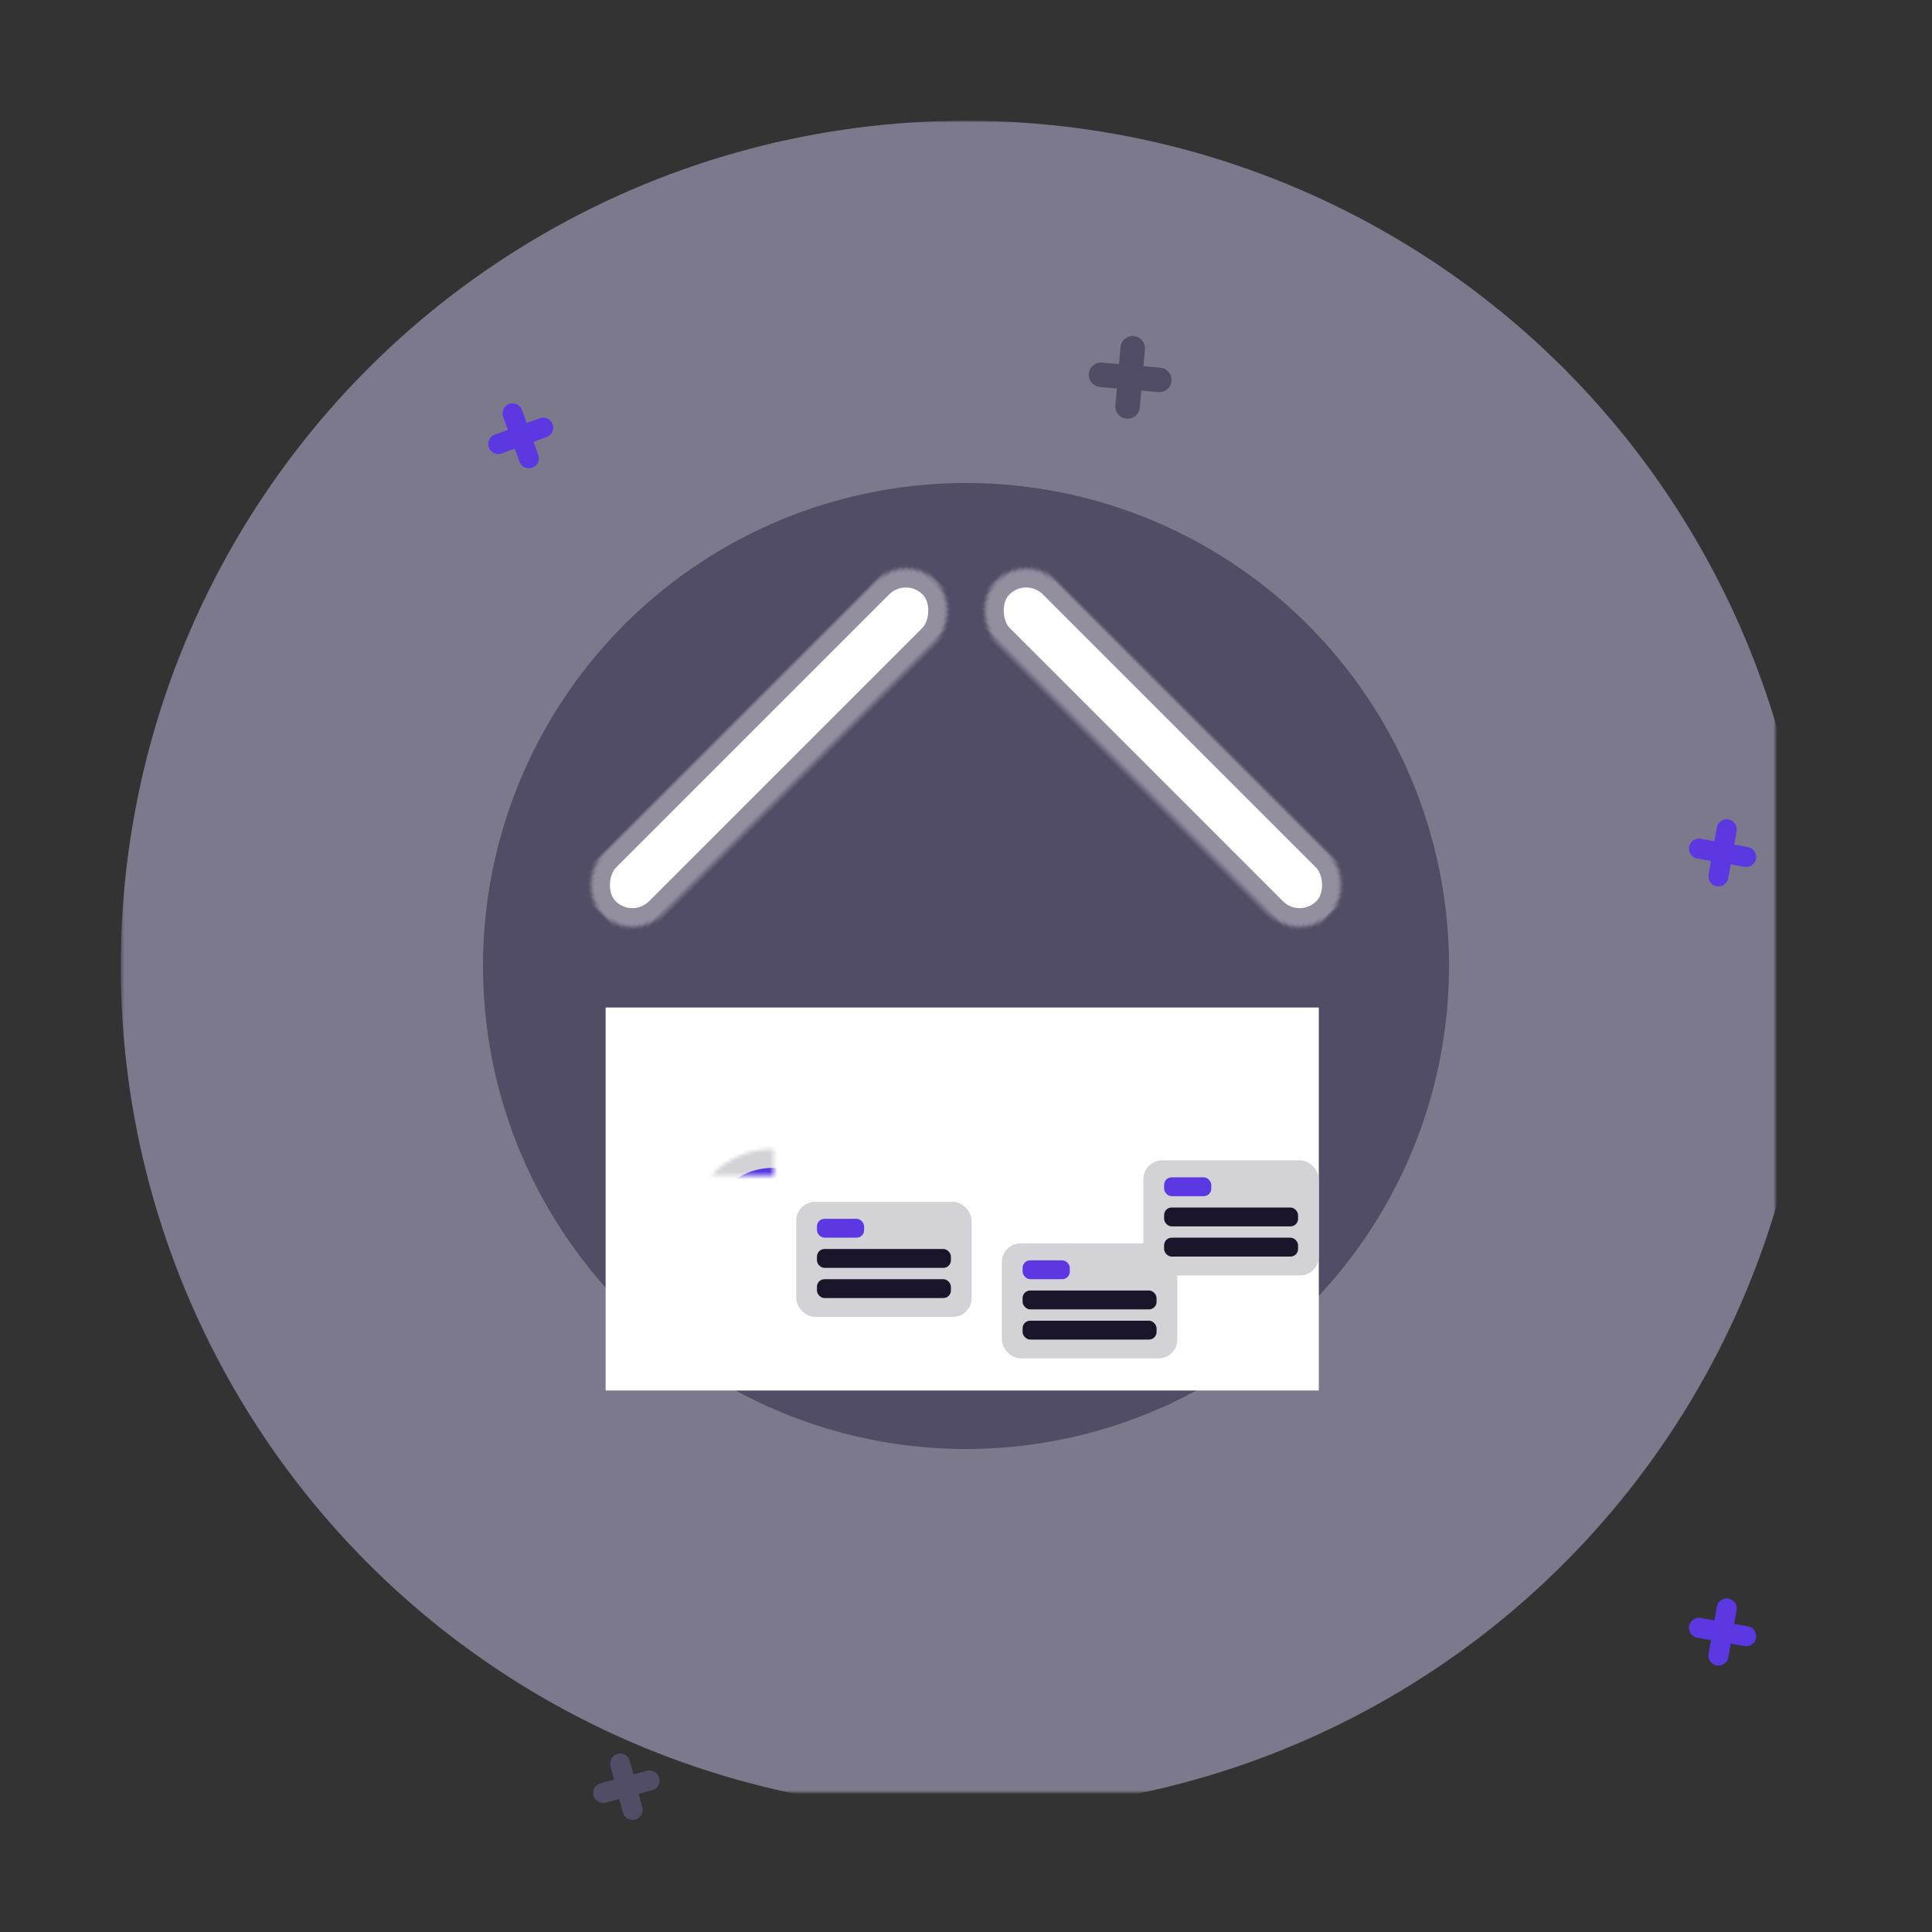 <?xml version="1.0" encoding="UTF-8" standalone="no"?>
<svg width="512px" height="512px" viewBox="0 0 512 512" version="1.1" xmlns="http://www.w3.org/2000/svg" xmlns:xlink="http://www.w3.org/1999/xlink">
    <rect x="0" y="0" width="512" height="512" fill="#333333" stroke="none"/>
    <!-- Generator: Sketch 41.1 (35376) - http://www.bohemiancoding.com/sketch -->
    <title>illustration-pitch-3</title>
    <desc>Created with Sketch.</desc>
    <defs>
        <circle id="path-1" cx="233.5" cy="229" r="176"></circle>
        <mask id="mask-2" maskContentUnits="userSpaceOnUse" maskUnits="objectBoundingBox" x="-48" y="-48" width="448" height="448">
            <rect x="9.5" y="5" width="448" height="448" fill="white"></rect>
            <use xlink:href="#path-1" fill="black"></use>
        </mask>
        <circle id="path-3" cx="75" cy="354.5" r="10"></circle>
        <mask id="mask-4" maskContentUnits="userSpaceOnUse" maskUnits="objectBoundingBox" x="0" y="0" width="20" height="20" fill="white">
            <use xlink:href="#path-3"></use>
        </mask>
        <circle id="path-5" cx="287" cy="391.5" r="10"></circle>
        <mask id="mask-6" maskContentUnits="userSpaceOnUse" maskUnits="objectBoundingBox" x="0" y="0" width="20" height="20" fill="white">
            <use xlink:href="#path-5"></use>
        </mask>
        <circle id="path-7" cx="189.5" cy="10" r="10"></circle>
        <mask id="mask-8" maskContentUnits="userSpaceOnUse" maskUnits="objectBoundingBox" x="0" y="0" width="20" height="20" fill="white">
            <use xlink:href="#path-7"></use>
        </mask>
        <circle id="path-9" cx="7.5" cy="169" r="7.5"></circle>
        <mask id="mask-10" maskContentUnits="userSpaceOnUse" maskUnits="objectBoundingBox" x="0" y="0" width="15" height="15" fill="white">
            <use xlink:href="#path-9"></use>
        </mask>
        <circle id="path-11" cx="415" cy="300.5" r="7.5"></circle>
        <mask id="mask-12" maskContentUnits="userSpaceOnUse" maskUnits="objectBoundingBox" x="0" y="0" width="15" height="15" fill="white">
            <use xlink:href="#path-11"></use>
        </mask>
        <circle id="path-13" cx="395.5" cy="76.5" r="7.5"></circle>
        <mask id="mask-14" maskContentUnits="userSpaceOnUse" maskUnits="objectBoundingBox" x="0" y="0" width="15" height="15" fill="white">
            <use xlink:href="#path-13"></use>
        </mask>
        <ellipse id="path-15" cx="50.5" cy="79.75" rx="39" ry="22.25"></ellipse>
        <mask id="mask-16" maskContentUnits="userSpaceOnUse" maskUnits="objectBoundingBox" x="0" y="0" width="78" height="44.5" fill="white">
            <use xlink:href="#path-15"></use>
        </mask>
        <circle id="path-17" cx="44.25" cy="59.75" r="22.25"></circle>
        <mask id="mask-18" maskContentUnits="userSpaceOnUse" maskUnits="objectBoundingBox" x="0" y="0" width="44.5" height="44.5" fill="white">
            <use xlink:href="#path-17"></use>
        </mask>
        <circle id="path-19" cx="101.25" cy="70.75" r="22.25"></circle>
        <mask id="mask-20" maskContentUnits="userSpaceOnUse" maskUnits="objectBoundingBox" x="0" y="0" width="44.5" height="44.5" fill="white">
            <use xlink:href="#path-19"></use>
        </mask>
        <ellipse id="path-21" cx="164" cy="44.75" rx="39" ry="22.25"></ellipse>
        <mask id="mask-22" maskContentUnits="userSpaceOnUse" maskUnits="objectBoundingBox" x="0" y="0" width="78" height="44.5" fill="white">
            <use xlink:href="#path-21"></use>
        </mask>
        <circle id="path-23" cx="145.75" cy="73.75" r="22.25"></circle>
        <mask id="mask-24" maskContentUnits="userSpaceOnUse" maskUnits="objectBoundingBox" x="0" y="0" width="44.5" height="44.5" fill="white">
            <use xlink:href="#path-23"></use>
        </mask>
        <path d="M11.31,129.985 C11.139,128.889 11.894,128 13.005,128 L242.993,128 C244.1,128 244.859,128.886 244.688,129.985 L227.314,241.176 C226.035,249.363 218.292,256 209.997,256 L46.001,256 C37.716,256 29.963,249.365 28.684,241.176 L11.31,129.985 Z M65.5,175.99 C65.5,167.711 72.214,161 80.5,161 C88.784,161 95.5,167.718 95.5,175.99 L95.5,208.51 C95.5,216.789 88.786,223.5 80.5,223.5 C72.216,223.5 65.5,216.782 65.5,208.51 L65.5,175.99 Z M115.5,175.99 C115.5,167.711 122.214,161 130.5,161 C138.784,161 145.5,167.718 145.5,175.99 L145.5,208.51 C145.5,216.789 138.786,223.5 130.5,223.5 C122.216,223.5 115.5,216.782 115.5,208.51 L115.5,175.99 Z M165.5,175.99 C165.5,167.711 172.214,161 180.5,161 C188.784,161 195.5,167.718 195.5,175.99 L195.5,208.51 C195.5,216.789 188.786,223.5 180.5,223.5 C172.216,223.5 165.5,216.782 165.5,208.51 L165.5,175.99 Z" id="path-25"></path>
        <mask id="mask-26" maskContentUnits="userSpaceOnUse" maskUnits="objectBoundingBox" x="0" y="0" width="233.429" height="128" fill="white">
            <use xlink:href="#path-25"></use>
        </mask>
        <rect id="path-27" x="0" y="90" width="256" height="43" rx="10"></rect>
        <mask id="mask-28" maskContentUnits="userSpaceOnUse" maskUnits="objectBoundingBox" x="0" y="0" width="256" height="43" fill="white">
            <use xlink:href="#path-27"></use>
        </mask>
        <rect id="path-29" x="-5.68434189e-14" y="0.15" width="22.5" height="125" rx="11.25"></rect>
        <mask id="mask-30" maskContentUnits="userSpaceOnUse" maskUnits="objectBoundingBox" x="0" y="0" width="22.5" height="125" fill="white">
            <use xlink:href="#path-29"></use>
        </mask>
        <rect id="path-31" x="-5.68434189e-14" y="0.15" width="22.5" height="125" rx="11.25"></rect>
        <mask id="mask-32" maskContentUnits="userSpaceOnUse" maskUnits="objectBoundingBox" x="0" y="0" width="22.5" height="125" fill="white">
            <use xlink:href="#path-31"></use>
        </mask>
    </defs>
    <g id="Illustrations" stroke="none" stroke-width="1" fill="none" fill-rule="evenodd">
        <g id="illustration-pitch-3">
            <g id="background-dark" transform="translate(22.5, 27)">
                <g id="Oval-13">
                    <use fill="#524D66" fill-rule="evenodd" xlink:href="#path-1"></use>
                    <use stroke="#7D798C" mask="url(#mask-2)" stroke-width="96" xlink:href="#path-1"></use>
                </g>
                <g id="background-shapes">
                    <use id="Oval-14" stroke="#5C38E3" mask="url(#mask-4)" stroke-width="10" fill="#7D798C" xlink:href="#path-3"></use>
                    <use id="Oval-14-Copy-3" stroke="#3C3653" mask="url(#mask-6)" stroke-width="10" fill="#7D798C" xlink:href="#path-5"></use>
                    <use id="Oval-14-Copy-4" stroke="#3C3653" mask="url(#mask-8)" stroke-width="10" fill="#7D798C" xlink:href="#path-7"></use>
                    <use id="Oval-14-Copy" stroke="#3C3653" mask="url(#mask-10)" stroke-width="10" fill="#7D798C" xlink:href="#path-9"></use>
                    <use id="Oval-14-Copy-5" stroke="#3C3653" mask="url(#mask-12)" stroke-width="10" fill="#7D798C" xlink:href="#path-11"></use>
                    <use id="Oval-14-Copy-2" stroke="#5C38E3" mask="url(#mask-14)" stroke-width="10" fill="#7D798C" xlink:href="#path-13"></use>
                    <path d="M280.25,69.75 L280.25,65.246 C280.25,63.461 278.795,62 277,62 C275.209,62 273.75,63.453 273.75,65.246 L273.75,69.75 L269.246,69.75 C267.461,69.75 266,71.205 266,73 C266,74.791 267.453,76.25 269.246,76.25 L273.75,76.25 L273.75,80.754 C273.75,82.539 275.205,84 277,84 C278.791,84 280.25,82.547 280.25,80.754 L280.25,76.25 L284.754,76.25 C286.539,76.25 288,74.795 288,73 C288,71.209 286.547,69.75 284.754,69.75 L280.25,69.75 Z" id="Combined-Shape" fill="#524D66" transform="translate(277, 73) rotate(5) translate(-277, -73) "></path>
                    <path d="M436.659,402.841 L436.659,399.156 C436.659,397.681 435.469,396.5 434,396.5 C432.534,396.5 431.341,397.689 431.341,399.156 L431.341,402.841 L427.656,402.841 C426.181,402.841 425,404.031 425,405.5 C425,406.966 426.189,408.159 427.656,408.159 L431.341,408.159 L431.341,411.844 C431.341,413.319 432.531,414.5 434,414.5 C435.466,414.5 436.659,413.311 436.659,411.844 L436.659,408.159 L440.344,408.159 C441.819,408.159 443,406.969 443,405.5 C443,404.034 441.811,402.841 440.344,402.841 L436.659,402.841 Z" id="Combined-Shape-Copy" fill="#5C38E3" transform="translate(434, 405.5) rotate(10) translate(-434, -405.5) "></path>
                    <path d="M146.159,443.841 L146.159,440.156 C146.159,438.681 144.969,437.5 143.5,437.5 C142.034,437.5 140.841,438.689 140.841,440.156 L140.841,443.841 L137.156,443.841 C135.681,443.841 134.5,445.031 134.5,446.5 C134.5,447.966 135.689,449.159 137.156,449.159 L140.841,449.159 L140.841,452.844 C140.841,454.319 142.031,455.5 143.5,455.5 C144.966,455.5 146.159,454.311 146.159,452.844 L146.159,449.159 L149.844,449.159 C151.319,449.159 152.5,447.969 152.5,446.5 C152.5,445.034 151.311,443.841 149.844,443.841 L146.159,443.841 Z" id="Combined-Shape-Copy-3" fill="#524D66" transform="translate(143.5, 446.5) rotate(-15) translate(-143.5, -446.5) "></path>
                    <path d="M436.659,196.341 L436.659,192.656 C436.659,191.181 435.469,190 434,190 C432.534,190 431.341,191.189 431.341,192.656 L431.341,196.341 L427.656,196.341 C426.181,196.341 425,197.531 425,199 C425,200.466 426.189,201.659 427.656,201.659 L431.341,201.659 L431.341,205.344 C431.341,206.819 432.531,208 434,208 C435.466,208 436.659,206.811 436.659,205.344 L436.659,201.659 L440.344,201.659 C441.819,201.659 443,200.469 443,199 C443,197.534 441.811,196.341 440.344,196.341 L436.659,196.341 Z" id="Combined-Shape-Copy-2" fill="#5C38E3" transform="translate(434, 199) rotate(10) translate(-434, -199) "></path>
                    <path d="M118.159,85.841 L118.159,82.156 C118.159,80.681 116.969,79.5 115.5,79.5 C114.034,79.5 112.841,80.689 112.841,82.156 L112.841,85.841 L109.156,85.841 C107.681,85.841 106.5,87.031 106.5,88.5 C106.5,89.966 107.689,91.159 109.156,91.159 L112.841,91.159 L112.841,94.844 C112.841,96.319 114.031,97.5 115.5,97.5 C116.966,97.5 118.159,96.311 118.159,94.844 L118.159,91.159 L121.844,91.159 C123.319,91.159 124.5,89.969 124.5,88.5 C124.5,87.034 123.311,85.841 121.844,85.841 L118.159,85.841 Z" id="Combined-Shape-Copy-4" fill="#5C38E3" transform="translate(115.5, 88.5) rotate(-20) translate(-115.5, -88.5) "></path>
                </g>
            </g>
            <g id="illustration-basket" transform="translate(128, 128)">
                <g id="basket-items" transform="translate(32.5, 139)">
                    <rect id="Rectangle-43" fill="#FFFFFF" x="0" y="0" width="189" height="101.5"></rect>
                    <use id="Oval-9-Copy-4" stroke="#272040" mask="url(#mask-16)" stroke-width="10" fill="#5C38E3" xlink:href="#path-15"></use>
                    <use id="Oval-9" stroke="#D3D2D7" mask="url(#mask-18)" stroke-width="10" fill="#5C38E3" xlink:href="#path-17"></use>
                    <g id="Group-2" transform="translate(50.5, 51.5)">
                        <rect id="Rectangle-41" fill="#D3D2D7" x="0" y="0" width="46.5" height="30.5" rx="5"></rect>
                        <rect id="Rectangle-42" fill="#5C38E3" x="5.5" y="4.5" width="12.5" height="5" rx="2"></rect>
                        <rect id="Rectangle-42-Copy" fill="#1A1529" x="5.5" y="12.5" width="35.5" height="5" rx="2"></rect>
                        <rect id="Rectangle-42-Copy-2" fill="#1A1529" x="5.5" y="20.5" width="35.5" height="5" rx="2"></rect>
                        <g id="Group" transform="translate(5.5, 4.5)"></g>
                    </g>
                    <g id="Group-2-Copy" transform="translate(105, 62.5)">
                        <rect id="Rectangle-41" fill="#D3D2D7" x="0" y="0" width="46.5" height="30.5" rx="5"></rect>
                        <rect id="Rectangle-42" fill="#5C38E3" x="5.5" y="4.5" width="12.5" height="5" rx="2"></rect>
                        <rect id="Rectangle-42-Copy" fill="#1A1529" x="5.5" y="12.5" width="35.5" height="5" rx="2"></rect>
                        <rect id="Rectangle-42-Copy-2" fill="#1A1529" x="5.5" y="20.5" width="35.5" height="5" rx="2"></rect>
                        <g id="Group" transform="translate(5.5, 4.5)"></g>
                    </g>
                    <use id="Oval-9-Copy" stroke="#D3D2D7" mask="url(#mask-20)" stroke-width="10" fill="#5C38E3" xlink:href="#path-19"></use>
                    <use id="Oval-9-Copy-3" stroke="#272040" mask="url(#mask-22)" stroke-width="10" fill="#5C38E3" xlink:href="#path-21"></use>
                    <use id="Oval-9-Copy-2" stroke="#D3D2D7" mask="url(#mask-24)" stroke-width="10" fill="#5C38E3" xlink:href="#path-23"></use>
                    <g id="Group-2-Copy-2" transform="translate(142.5, 40.5)">
                        <rect id="Rectangle-41" fill="#D3D2D7" x="0" y="0" width="46.5" height="30.5" rx="5"></rect>
                        <rect id="Rectangle-42" fill="#5C38E3" x="5.5" y="4.5" width="12.5" height="5" rx="2"></rect>
                        <rect id="Rectangle-42-Copy" fill="#1A1529" x="5.5" y="12.5" width="35.5" height="5" rx="2"></rect>
                        <rect id="Rectangle-42-Copy-2" fill="#1A1529" x="5.5" y="20.5" width="35.5" height="5" rx="2"></rect>
                        <g id="Group" transform="translate(5.5, 4.5)"></g>
                    </g>
                </g>
                <use id="Combined-Shape" stroke="#938F9F" mask="url(#mask-26)" stroke-width="10" fill="#272040" xlink:href="#path-25"></use>
                <use id="Rectangle-37" stroke="#938F9F" mask="url(#mask-28)" stroke-width="10" fill="#272040" xlink:href="#path-27"></use>
                <g id="Group" transform="translate(65.5, 161)"></g>
                <g id="Group-2" transform="translate(75.75, 70.25) rotate(45) translate(-75.75, -70.25) translate(64.5, 7.5)" stroke="#938F9F" stroke-width="10" fill="#FFFFFF">
                    <use id="Rectangle-38" mask="url(#mask-30)" xlink:href="#path-29"></use>
                </g>
                <g id="Group-2-Copy" transform="translate(180.25, 70.25) scale(-1, 1) rotate(45) translate(-180.25, -70.25) translate(169, 7.5)" stroke="#938F9F" stroke-width="10" fill="#FFFFFF">
                    <use id="Rectangle-38" mask="url(#mask-32)" xlink:href="#path-31"></use>
                </g>
                <rect id="Rectangle-46" x="0" y="0" width="256" height="256"></rect>
            </g>
        </g>
    </g>
</svg>